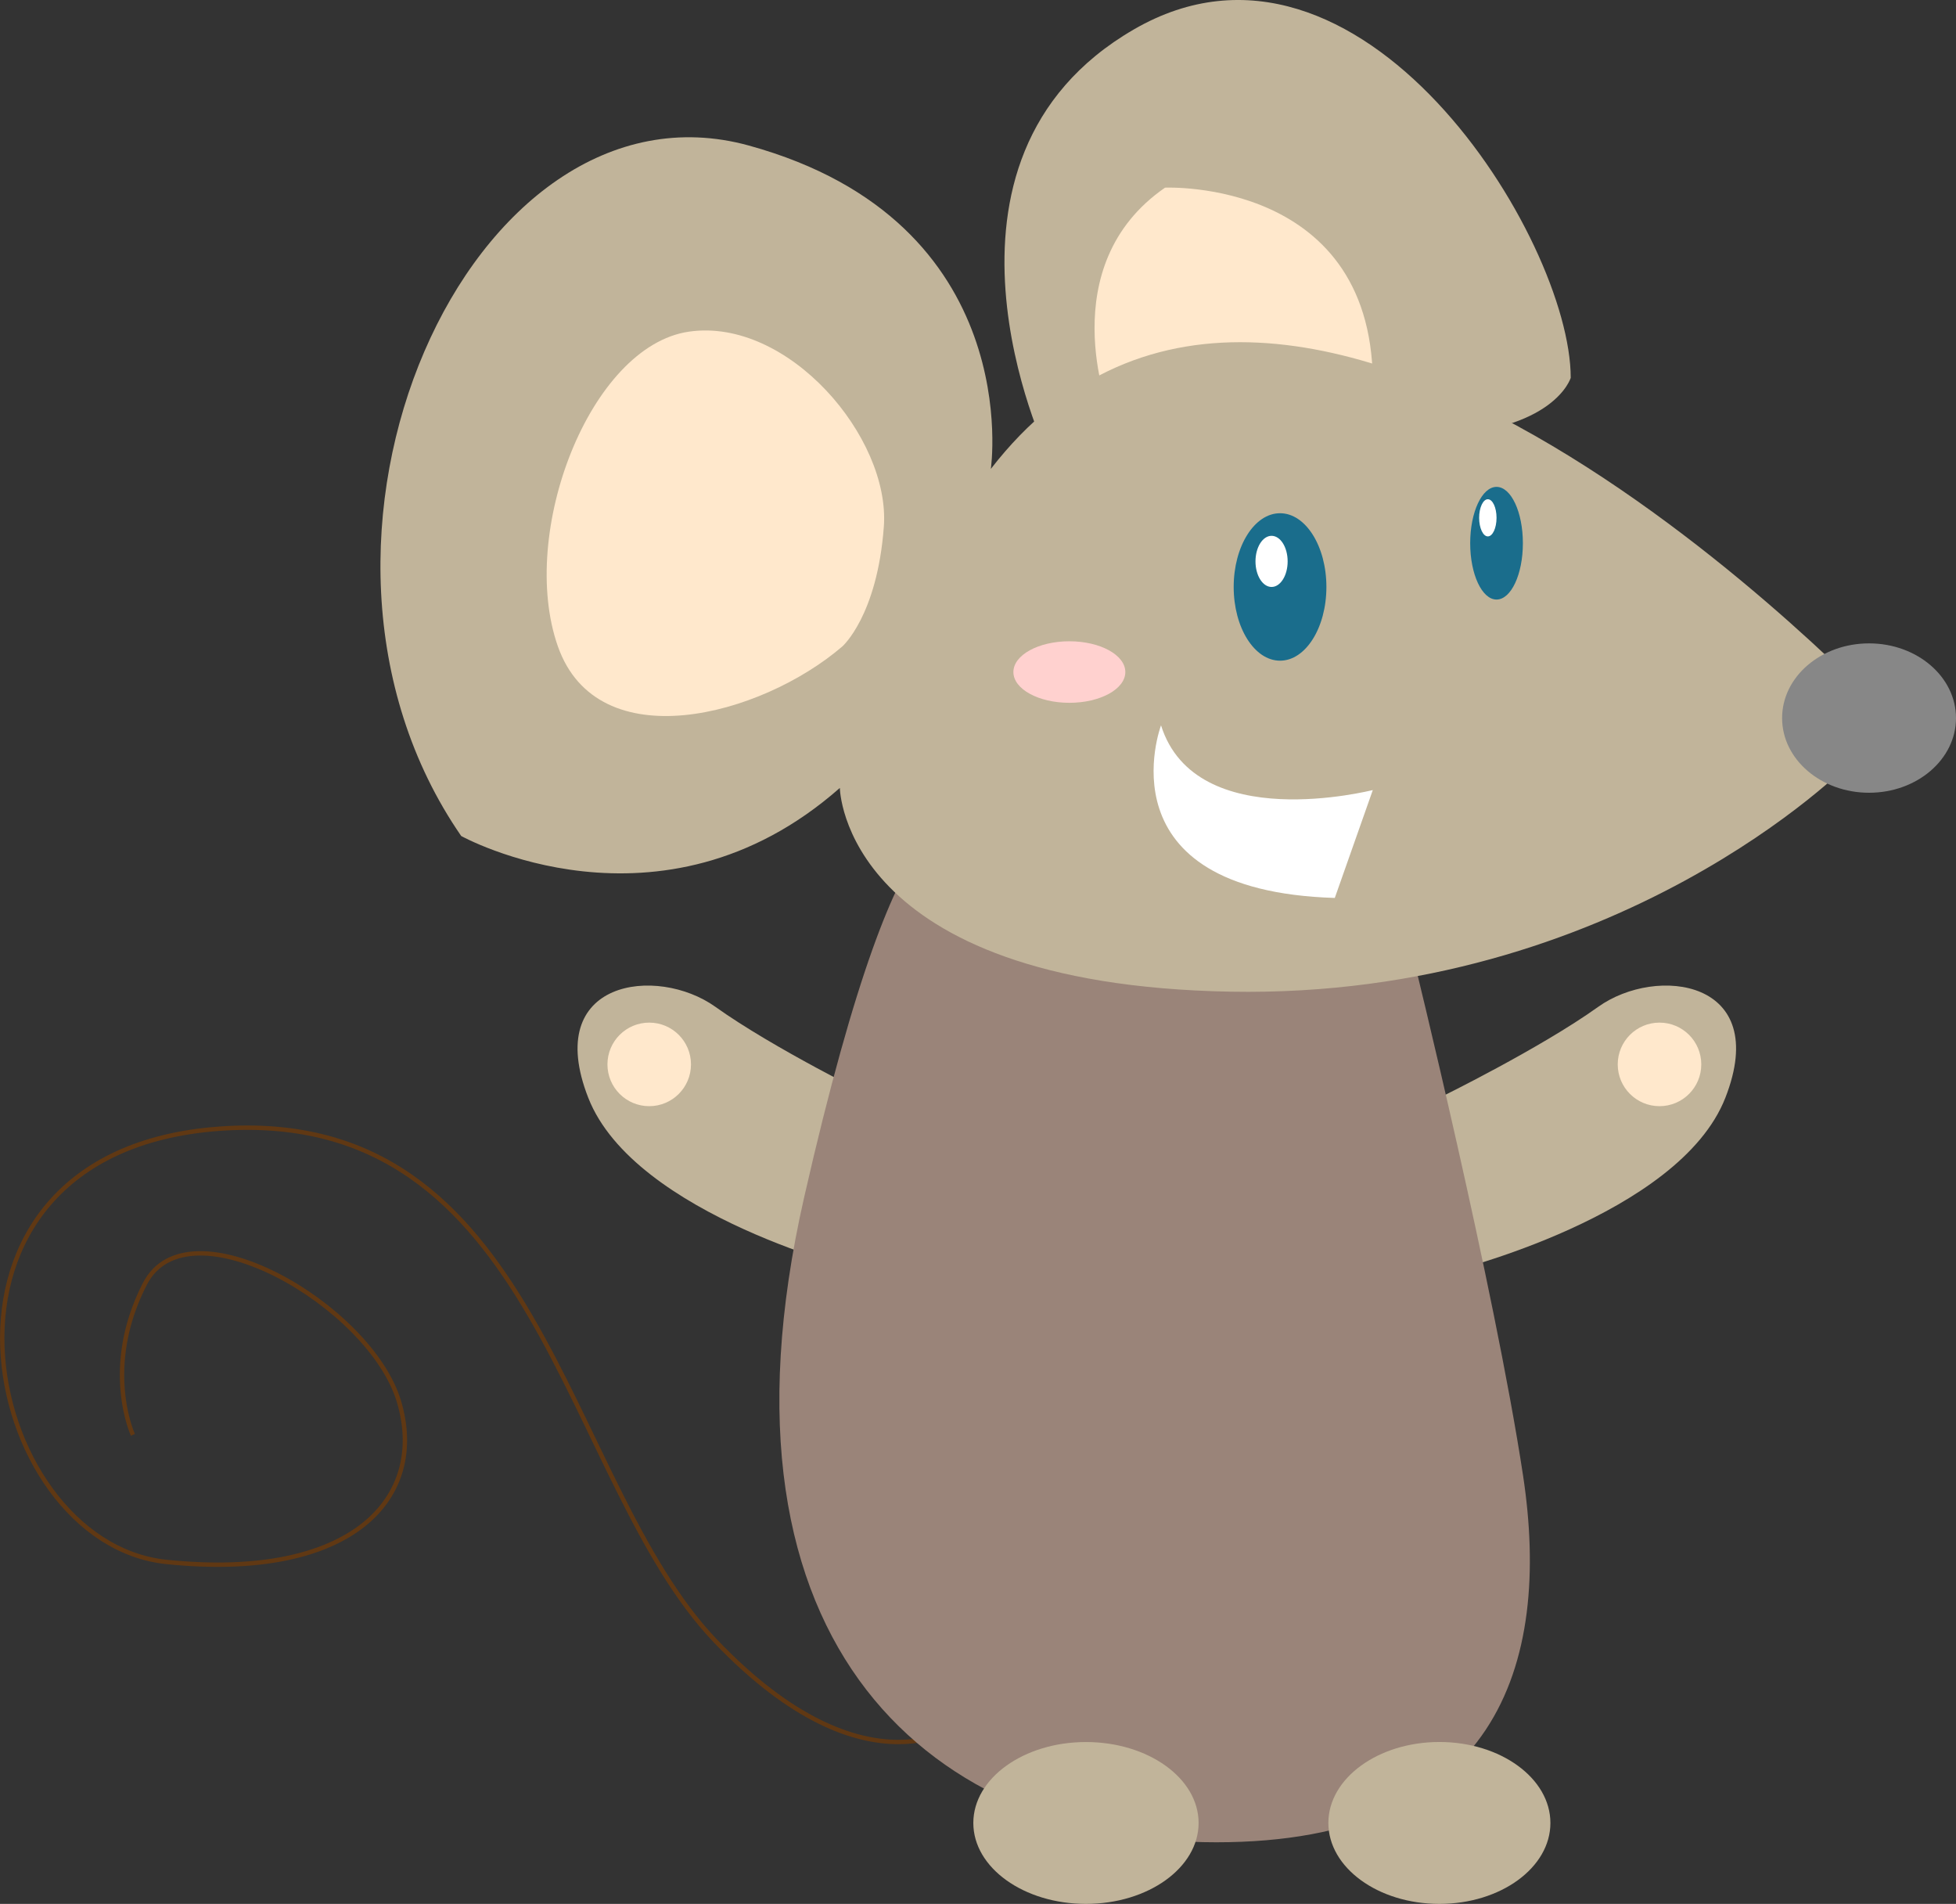<svg xmlns="http://www.w3.org/2000/svg" viewBox="0 0 447.68 435.66"><rect x="0" y="0" width="447.68" height="435.66" fill="#333333" stroke="none"/><defs><style>.cls-1{fill:#c1b49a;}.cls-2{fill:#ffe8cc;}.cls-3{fill:none;stroke:#603813;stroke-miterlimit:10;}.cls-4{fill:#9a8479;}.cls-5{fill:#1a6d8c;}.cls-6{fill:#fff;}.cls-7{fill:#ffd1cf;}.cls-8{fill:#878787;}</style></defs><title>rat</title><g id="Right_arm" data-name="Right arm"><path class="cls-1" d="M353.73,419.27s-23-11.26-36.35-20.81-39.7-6.26-29.1,20.81,63.26,39.85,63.26,39.85Z" transform="translate(-153.64 -168.07)"/><circle class="cls-2" cx="148.59" cy="243.56" r="9.56"/></g><g id="left_arm" data-name="left arm"><path class="cls-1" d="M483.08,419.27s23-11.26,36.35-20.81,39.7-6.26,29.1,20.81-63.26,39.85-63.26,39.85Z" transform="translate(-153.64 -168.07)"/><circle class="cls-2" cx="379.82" cy="243.56" r="9.56"/></g><g id="rat"><path class="cls-3" d="M374.39,562.23s-21.88,18.1-57-18.65S277.31,421,203.81,426.35,149,521.09,191.74,525.48s59.79-14.81,53.2-36.75-48.27-46.07-58.14-26.88-2.74,34.55-2.74,34.55" transform="translate(-153.64 -168.07)"/><path class="cls-1" d="M393.22,271.71s-31.83-66.92,19.92-96.9,100,47.9,100,79.71c0,0-3.66,12.43-31.45,13.17s-53.39.73-54.48,1.09S393.22,271.71,393.22,271.71Z" transform="translate(-153.64 -168.07)"/><path class="cls-2" d="M407.49,262.2s-13.16-33.27,12.8-51.19c0,0,48.63-2.2,47.54,46.44Z" transform="translate(-153.64 -168.07)"/><path class="cls-4" d="M477,386.71s18.65,75.69,25.23,119-6,83.92-70.21,83.92-117.93-43.88-94.34-147.54,36.2-82.82,36.2-82.82,23.86,17.55,24.54,17.55,42.52,9.33,44.36,8.77S477,386.71,477,386.71Z" transform="translate(-153.64 -168.07)"/><path class="cls-1" d="M585.56,331.86s-136-145.9-205.14-56.49c0,0,8.23-56.49-55.4-74s-112.44,90.5-65.82,158c0,0,45.53,25.23,86.66-11,0,0,.55,45,89.4,46.62s141.51-52.11,141.51-52.11Z" transform="translate(-153.64 -168.07)"/><path class="cls-2" d="M346.42,316s8-7,9.51-27.43-21.94-47.9-44.61-44.61-39.12,46.07-30,72S327.77,332,346.42,316Z" transform="translate(-153.64 -168.07)"/><ellipse class="cls-5" cx="292.97" cy="134.31" rx="10.61" ry="16.87"/><ellipse class="cls-6" cx="291.03" cy="128.46" rx="3.68" ry="5.85"/><ellipse class="cls-5" cx="342.52" cy="124.3" rx="6.03" ry="12.89"/><ellipse class="cls-6" cx="340.53" cy="118.49" rx="1.99" ry="4.25"/><path class="cls-6" d="M467.84,348.86c-.2,0-40.51,10.42-48.47-14.81,0,0-14.26,37.84,39.77,39.49Z" transform="translate(-153.64 -168.07)"/><ellipse class="cls-7" cx="244.75" cy="153.78" rx="12.81" ry="7.04"/><ellipse class="cls-8" cx="427.78" cy="164.31" rx="19.9" ry="17.09"/><ellipse class="cls-1" cx="248.55" cy="417.14" rx="25.78" ry="18.52"/><path class="cls-1" d="M508.49,585.21c0,10.22-11.38,18.52-25.41,18.52s-25.41-8.3-25.41-18.52,11.38-18.53,25.41-18.53S508.49,575,508.49,585.21Z" transform="translate(-153.64 -168.07)"/></g></svg>
